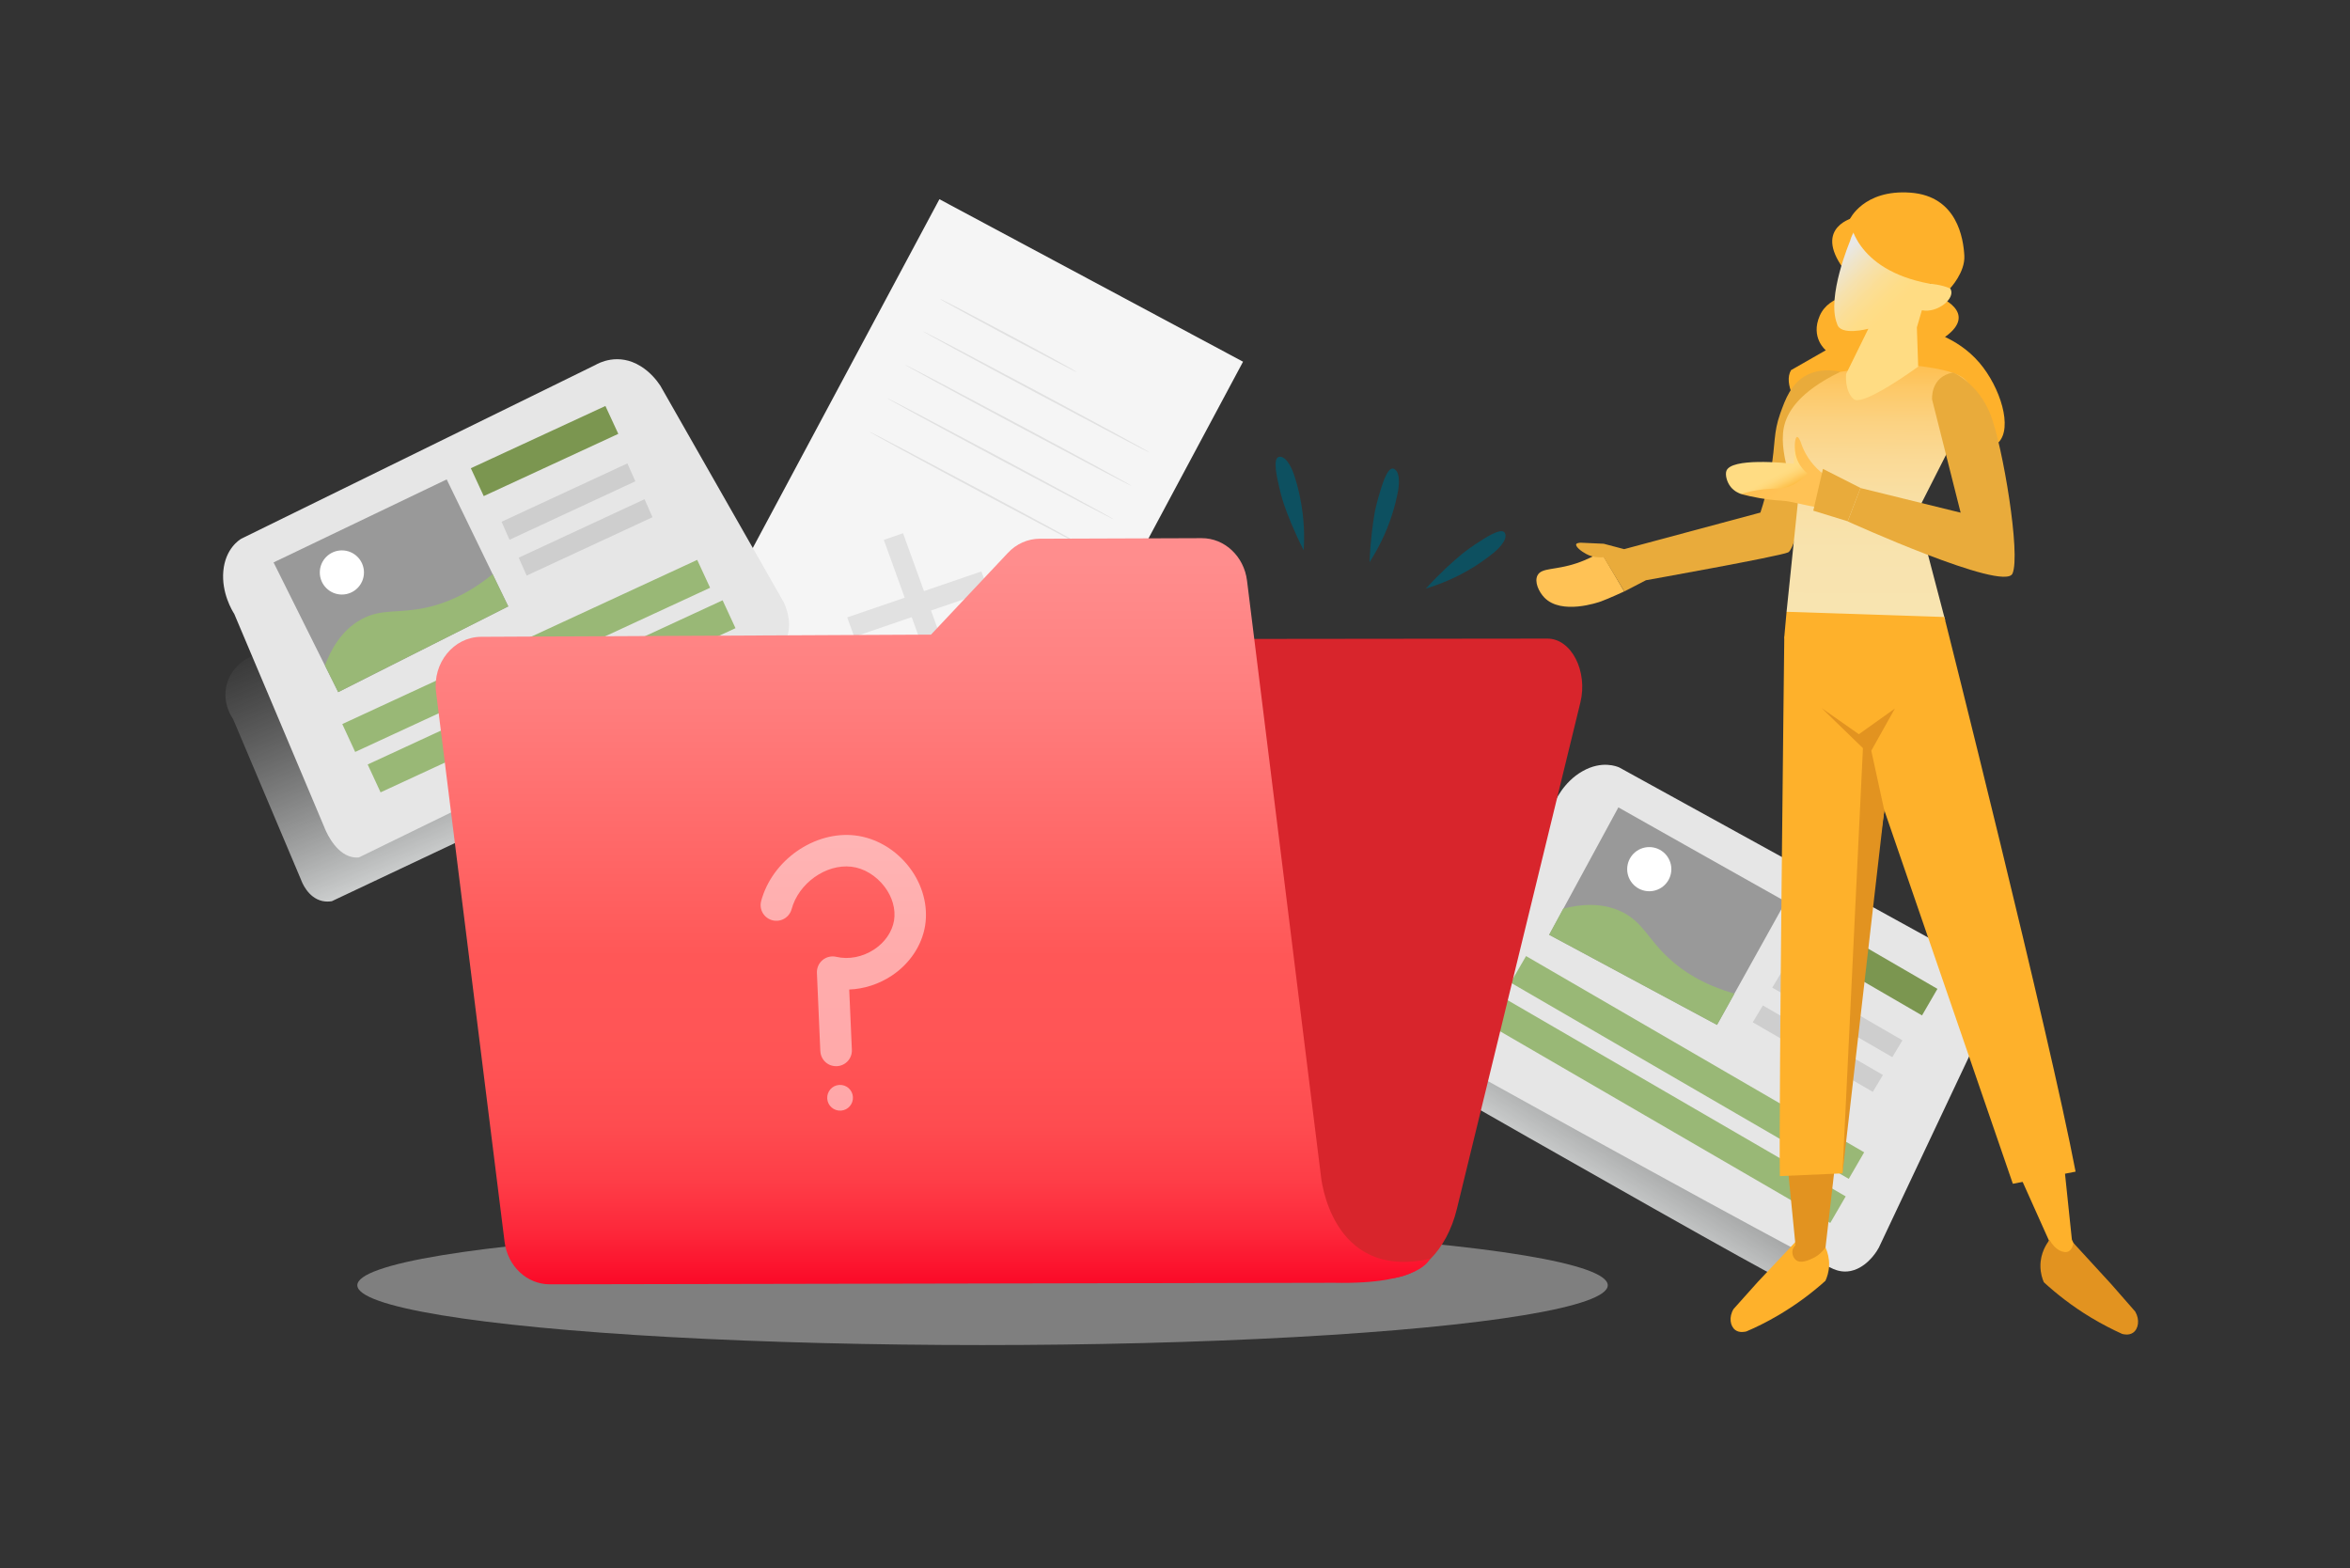 <?xml version="1.0" encoding="utf-8"?>
<!-- Generator: Adobe Illustrator 24.0.1, SVG Export Plug-In . SVG Version: 6.00 Build 0)  -->
<svg version="1.1" id="Layer_1" xmlns="http://www.w3.org/2000/svg" xmlns:xlink="http://www.w3.org/1999/xlink" x="0px" y="0px"
	 viewBox="0 0 2480 1655" style="enable-background:new 0 0 2480 1655;" xml:space="preserve">
<rect x="0" y="0" width="2480" height="1655" fill="#333333" stroke="none"/>
<style type="text/css">
	.st0{fill:#F5F5F5;}
	.st1{fill:#E1E1E1;}
	.st2{fill:none;stroke:#FFFFFF;stroke-miterlimit:10;}
	.st3{fill:url(#SVGID_1_);}
	.st4{fill:#E6E6E6;}
	.st5{fill:#99B876;}
	.st6{fill:#7B9650;}
	.st7{fill:#999999;}
	.st8{fill:#CECECE;}
	.st9{fill:#FFFFFF;}
	.st10{fill:url(#SVGID_2_);}
	.st11{fill:#FFC255;}
	.st12{fill:#E29320;}
	.st13{fill:url(#SVGID_3_);}
	.st14{fill:url(#SVGID_4_);}
	.st15{fill:url(#SVGID_5_);}
	.st16{fill:#E9AB3B;}
	.st17{fill:url(#SVGID_6_);}
	.st18{fill:url(#SVGID_7_);}
	.st19{fill:url(#SVGID_8_);}
	.st20{fill:url(#SVGID_9_);}
	.st21{fill:url(#SVGID_10_);}
	.st22{fill:url(#SVGID_11_);}
	.st23{fill:url(#SVGID_12_);}
	.st24{fill:url(#SVGID_13_);}
	.st25{opacity:0.5;fill:#CCCCCC;}
	.st26{fill:#D8252C;}
	.st27{fill:url(#SVGID_14_);}
	.st28{opacity:0.5;}
	.st29{fill:#0D5060;}
</style>
<g id="sem_projetos">
	<g>
		<g>
			
				<rect x="843.7" y="263.9" transform="matrix(0.882 0.472 -0.472 0.882 371.796 -420.762)" class="st0" width="363.3" height="534.9"/>
		</g>
		<g>
			<g>
				<polygon class="st1" points="1004.6,705.3 984.2,712.3 932.7,569.7 953,562.7 				"/>
			</g>
			<g>
				<polygon class="st1" points="1035.7,603 1043.1,623.5 901.5,672 894.1,651.5 				"/>
			</g>
		</g>
		<g>
			<g>
				<path class="st2" d="M1173.6,481.1"/>
			</g>
		</g>
		<g>
			<g>
				<path class="st1" d="M1136.4,392.6c-0.3,0.5-32.7-16.4-72.6-37.7c-39.8-21.3-71.9-38.9-71.7-39.4c0.3-0.5,32.7,16.4,72.6,37.7
					C1104.5,374.5,1136.6,392.2,1136.4,392.6z"/>
			</g>
		</g>
		<g>
			<g>
				<path class="st1" d="M1213.2,477.5c-0.3,0.5-54-27.8-120.1-63.1c-66.1-35.3-119.4-64.4-119.2-64.8c0.3-0.5,54,27.8,120.1,63.1
					C1160.1,448,1213.5,477,1213.2,477.5z"/>
			</g>
		</g>
		<g>
			<g>
				<path class="st1" d="M1194.3,512.8c-0.3,0.5-54-27.8-120.1-63.1c-66.1-35.3-119.4-64.4-119.2-64.8c0.3-0.5,54,27.8,120.1,63.1
					C1141.2,483.3,1194.6,512.3,1194.3,512.8z"/>
			</g>
		</g>
		<g>
			<g>
				<path class="st1" d="M1175.5,548.1c-0.3,0.5-54-27.8-120.1-63.1c-66.1-35.3-119.4-64.4-119.2-64.8c0.3-0.5,54,27.8,120.1,63.1
					C1122.3,518.6,1175.7,547.6,1175.5,548.1z"/>
			</g>
		</g>
		<g>
			<g>
				<path class="st1" d="M1156.6,583.4c-0.3,0.5-54-27.8-120.1-63.1c-66.1-35.3-119.4-64.4-119.2-64.8c0.3-0.5,54,27.8,120.1,63.1
					C1103.5,553.9,1156.8,582.9,1156.6,583.4z"/>
			</g>
		</g>
	</g>
	<g>
		
			<linearGradient id="SVGID_1_" gradientUnits="userSpaceOnUse" x1="1846.812" y1="3141.438" x2="1846.812" y2="2852.957" gradientTransform="matrix(0.848 0.53 -0.53 0.848 1761.14 -2403.527)">
			<stop  offset="0" style="stop-color:#CCCECE"/>
			<stop  offset="1" style="stop-color:#999999;stop-opacity:0"/>
		</linearGradient>
		<path class="st3" d="M1547.9,911.9c0.9-2.5,6.9-18.6,24.6-25.9c17.7-7.3,33.4-0.1,35.7,1.1c120.5,68.5,241,137,361.5,205.5
			c3.1,1.5,24.4,12.5,28.9,35.8c1.9,9.7,0.2,18-1.3,23c-26.1,61.1-52.2,122.3-78.4,183.4c-0.8,1.6-7.3,13.9-21.6,16.7
			c-9.2,1.8-17.1-1.7-20.4-3.2c-18.6-8.7-191.5-106.3-426.6-240.7c-2.1-2.1-4.2-4.9-5.6-8.4c-6-14.6,4.3-29.5,5.5-31.2
			C1482.7,1016,1515.3,964,1547.9,911.9z"/>
		<path class="st4" d="M1639.5,849.2c1.3-3.2,10.2-23.9,30.6-35.4c20.4-11.6,36.4-5,38.8-3.9c121.5,66.9,243,133.8,364.5,200.7
			c3.1,1.4,24.8,11.9,26.3,39.9c0.7,11.7-2.4,22.2-4.8,28.6c-37.4,79.1-74.8,158.3-112.1,237.4c-1.1,2.1-10,18.2-26,23.7
			c-10.3,3.5-18.4,0.4-21.8-1c-19-8.1-193.4-103.2-430.4-234.6c-2-2.3-3.9-5.4-4.9-9.6c-4.4-17.1,9-36.9,10.5-39.2
			C1553.3,986.9,1596.4,918.1,1639.5,849.2z"/>
		
			<rect x="1573.7" y="1110.4" transform="matrix(0.865 0.502 -0.502 0.865 806.646 -741.586)" class="st5" width="412.5" height="32.4"/>
		
			<rect x="1889.8" y="1002.3" transform="matrix(0.865 0.502 -0.502 0.865 777.797 -850.671)" class="st6" width="156.4" height="32.4"/>
		<g>
			<path class="st7" d="M1884.4,951.4c-24.1,43.4-48.3,86.8-72.4,130.1c-59-31.7-118.1-63.4-177.1-95.1l73-134.4
				C1766.6,885.2,1825.5,918.3,1884.4,951.4z"/>
		</g>
		
			<rect x="1554.2" y="1156.9" transform="matrix(0.865 0.502 -0.502 0.865 827.361 -725.502)" class="st5" width="412.5" height="32.4"/>
		<g>
			<polygon class="st8" points="2007.7,1097.8 1997,1115.6 1870.3,1042.2 1881,1024.4 			"/>
		</g>
		<g>
			<polygon class="st8" points="1987.1,1134.4 1976.4,1152.2 1849.7,1078.8 1860.4,1061 			"/>
		</g>
		<path class="st5" d="M1649.8,958.8c-5,9.2-10,18.4-15,27.7c0,0,71.2,38.1,77.3,41.5c6.9,3.8,99.9,53.6,99.9,53.6
			c15.5-27.5,7-12.8,18.4-33.1c-34.1-9.6-55.4-24.6-68.8-36.9c-22.7-20.8-27.7-38.5-50.1-49.4
			C1689.7,951.6,1666.3,954.6,1649.8,958.8z"/>
		<circle class="st9" cx="1740.5" cy="917.2" r="23.3"/>
	</g>
	
		<linearGradient id="SVGID_2_" gradientUnits="userSpaceOnUse" x1="1833.623" y1="1380.024" x2="1937.238" y2="1380.024" gradientTransform="matrix(1 6.395469e-03 -6.395469e-03 1 1.785 -35.767)">
		<stop  offset="0" style="stop-color:#FEB12B"/>
		<stop  offset="0.854" style="stop-color:#FEB12B"/>
		<stop  offset="0.995" style="stop-color:#FEB12B"/>
	</linearGradient>
	<path class="st10" d="M1920.9,1306.9c2.6,3.5,9.8,13.8,9.4,28.2c-0.2,7.1-2.2,12.8-3.9,16.5c-13.1,11.8-29.8,24.7-50.3,36.7
		c-11.6,6.8-22.7,12.3-33.1,16.7c-1.3,0.3-7.1,1.8-11.6-1.4c-5.5-4-7.2-13.7-1.9-22.3c8.5-9.5,17.1-19,25.6-28.6
		c13.5-14.3,27-28.6,40.5-43C1904.1,1308.8,1912.5,1307.9,1920.9,1306.9z"/>
	<path class="st11" d="M1689.5,582.4c-5.3,3.2-14.1,8.1-25.8,12c-22.8,7.6-36.7,4.4-41.1,12.7c-3.6,6.9,1.4,17.5,7.2,23.5
		c18,18.6,56.8,5.1,59.6,4.1c8.3-3,24.7-10.6,24.7-10.6l0,0L1689.5,582.4z"/>
	<path class="st12" d="M1894.8,1314l-8.3-83.9l50.8-7.4c-3.6,31.2-7.2,62.5-10.8,93.7c-2.6,3.6-6.9,8.4-13.6,11.5
		c-3.9,1.8-12.8,6-17.8,1.6c-2.6-2.3-4.3-6.5-3.3-10.6C1892.5,1316.4,1894,1314.8,1894.8,1314z"/>
	
		<linearGradient id="SVGID_3_" gradientUnits="userSpaceOnUse" x1="1884.024" y1="976.808" x2="2007.127" y2="976.808" gradientTransform="matrix(1 6.395469e-03 -6.395469e-03 1 1.785 -35.767)">
		<stop  offset="0" style="stop-color:#FEB12B"/>
		<stop  offset="0.854" style="stop-color:#FEB12B"/>
		<stop  offset="0.995" style="stop-color:#FEB12B"/>
	</linearGradient>
	<path class="st13" d="M1883,672.1c0,0-5.9,496.2-4.7,569l66.2-2.9c0,0,27.8-317.1,59.2-469.4C2007,752.3,1963.7,636.2,1883,672.1z"
		/>
	
		<linearGradient id="SVGID_4_" gradientUnits="userSpaceOnUse" x1="2140.382" y1="1311.14" x2="2212.059" y2="1311.14" gradientTransform="matrix(1 6.395469e-03 -6.395469e-03 1 1.785 -35.767)">
		<stop  offset="0" style="stop-color:#FEB12B"/>
		<stop  offset="0.854" style="stop-color:#FEB12B"/>
		<stop  offset="0.995" style="stop-color:#FEB12B"/>
	</linearGradient>
	<polygon class="st14" points="2178.2,1228.7 2186.5,1308.1 2205,1347.9 2164.2,1349.9 2159.9,1336.6 2162.3,1309.1 2134,1246 	"/>
	
		<linearGradient id="SVGID_5_" gradientUnits="userSpaceOnUse" x1="1888.604" y1="468.399" x2="2116.841" y2="468.399" gradientTransform="matrix(1 6.395469e-03 -6.395469e-03 1 1.785 -35.767)">
		<stop  offset="0" style="stop-color:#FEB12B"/>
		<stop  offset="0.854" style="stop-color:#FEB12B"/>
		<stop  offset="0.995" style="stop-color:#FEB12B"/>
	</linearGradient>
	<path class="st15" d="M2044.6,312.5c0,0,44.6,16.8,8,43.1c9.4,4.4,23.8,12.5,36.4,27.3c22.1,26,35.2,68.4,20.1,83.9
		c-12.5,12.9-31.2-6.5-58.1,2.6c-51.2,17.4-55.3,112.2-80.9,110.6c-3.8-0.2-6.9-2.9-12.3-8.8c-18-19.6-8-56-52.6-129.5
		c-8.6-14.2-23.4-36.6-15.1-51.1l36.7-21c0,0-16.5-13.3-6.4-36.4c10.1-23.1,41.5-22.9,41.5-22.9L2044.6,312.5z"/>
	<path class="st16" d="M1692.4,588l21.8,36.1l22.8-11.8c0,0,140.5-25.1,150.1-29.4c9.6-4.2,37.3-123.6,37.3-123.6
		c5.9-22.3,11.9-44.6,17.8-66.9c-6.9-1.6-21.3-3.8-35.2,3.3c-16.9,8.6-23,26-28.3,40.7c-7.4,21-4.8,30.8-9.8,59.8
		c-3.3,19.6-7.9,35-11.1,44.7c-47.9,12.9-95.9,25.8-143.8,38.6l-21.6-5.7c-8.1-0.4-16.2-0.7-24.3-1.1c-1.8,0.1-4.2,0.4-4.7,1.6
		c-1,2.5,5.5,7.7,10.6,10.3C1677,586.3,1683.2,588.8,1692.4,588z"/>
	
		<linearGradient id="SVGID_6_" gradientUnits="userSpaceOnUse" x1="1933.55" y1="279.825" x2="1993.721" y2="279.825" gradientTransform="matrix(1 6.395469e-03 -6.395469e-03 1 1.785 -35.767)">
		<stop  offset="0" style="stop-color:#FEB12B"/>
		<stop  offset="0.854" style="stop-color:#FEB12B"/>
		<stop  offset="0.995" style="stop-color:#FEB12B"/>
	</linearGradient>
	<path class="st17" d="M1957.5,229.3c0,0-44.7,9.6-11.9,54.5l48.3-49.3L1957.5,229.3z"/>
	
		<linearGradient id="SVGID_7_" gradientUnits="userSpaceOnUse" x1="1982.363" y1="406.913" x2="1982.363" y2="692.268" gradientTransform="matrix(1 6.395469e-03 -6.395469e-03 1 1.785 -35.767)">
		<stop  offset="0" style="stop-color:#FEBF50"/>
		<stop  offset="8.849382e-02" style="stop-color:#FDC867"/>
		<stop  offset="0.218" style="stop-color:#FBD282"/>
		<stop  offset="0.359" style="stop-color:#FADA97"/>
		<stop  offset="0.516" style="stop-color:#F9E0A6"/>
		<stop  offset="0.703" style="stop-color:#F8E3AE"/>
		<stop  offset="0.994" style="stop-color:#F8E4B1"/>
	</linearGradient>
	<path class="st18" d="M1942.1,392.4c-44.7,21.6-56.7,43.6-59.7,59.3c-5.7,30.4,15.3,74.9,15.3,74.9l0,0
		c-4.1,39.7-8.2,79.3-12.3,119c13.9,7.5,33.2,15.9,57.3,20.3c49.9,9.2,90.7-3.7,110.1-11.3c-10-38-20-76-29.9-114l55.8-109.9
		c0,0,9-22-8.6-33.1c-17.6-11.1-70.5-13.7-70.5-13.7L1942.1,392.4z"/>
	
		<linearGradient id="SVGID_8_" gradientUnits="userSpaceOnUse" x1="1885.655" y1="970.401" x2="2196.621" y2="970.401" gradientTransform="matrix(1 6.395469e-03 -6.395469e-03 1 1.785 -35.767)">
		<stop  offset="0" style="stop-color:#FEB12B"/>
		<stop  offset="0.854" style="stop-color:#FEB12B"/>
		<stop  offset="0.995" style="stop-color:#FEB12B"/>
	</linearGradient>
	<path class="st19" d="M1883,672.1l2.4-26.5l166.5,5.5c0,0,110.8,439.6,138.5,585.3l-66.2,12.8L1966,789.5
		C1966,789.5,1909.9,771.5,1883,672.1z"/>
	
		<linearGradient id="SVGID_9_" gradientUnits="userSpaceOnUse" x1="2042.041" y1="392.777" x2="1935.56" y2="286.296" gradientTransform="matrix(1 6.395469e-03 -6.395469e-03 1 1.785 -35.767)">
		<stop  offset="0.413" style="stop-color:#FFDC83"/>
		<stop  offset="0.508" style="stop-color:#FEDD88"/>
		<stop  offset="0.617" style="stop-color:#FBDE96"/>
		<stop  offset="0.733" style="stop-color:#F6E1AD"/>
		<stop  offset="0.853" style="stop-color:#EEE5CD"/>
		<stop  offset="0.939" style="stop-color:#E8E8E8"/>
	</linearGradient>
	<path class="st20" d="M2022.9,345.5l1.4,41.4c0,0-58.2,42.6-68,34.3c-9.9-8.3-8.1-26.5-8.1-26.5l23.5-47.8c0,0-29.8,8.1-33-5.2
		c-11.4-28.2,13.8-87.6,13.8-87.6s8.5-39.6,64.7-32.7c56.2,7,19.4,77.9,19.4,77.9s14.9-4.9,21.5,5.1s-13.4,26.4-29.9,23
		L2022.9,345.5z"/>
	
		<linearGradient id="SVGID_10_" gradientUnits="userSpaceOnUse" x1="1951.818" y1="276.397" x2="2073.171" y2="276.397" gradientTransform="matrix(1 6.395469e-03 -6.395469e-03 1 1.785 -35.767)">
		<stop  offset="0" style="stop-color:#FEB12B"/>
		<stop  offset="0.854" style="stop-color:#FEB12B"/>
		<stop  offset="0.995" style="stop-color:#FEB12B"/>
	</linearGradient>
	<path class="st21" d="M2057.9,304.4c0,0,16.1-17,15.1-34.6c-1-17.7-7.3-62.9-56.9-66.5c-49.6-3.6-64.1,28.3-64.1,28.3
		s4.1,53,84.5,67.8C2036.4,299.3,2049.6,300.4,2057.9,304.4z"/>
	<polygon class="st12" points="1944.4,1238.2 1966,789.5 1922.4,747.2 1961.7,774.8 1999.7,747.7 1974.8,792.2 1988.5,855 	"/>
	<path class="st12" d="M2163,1308.4c-2.7,3.4-10,13.7-9.7,28.1c0.1,7.1,2,12.9,3.6,16.6c13,11.9,29.5,25.1,49.8,37.3
		c11.5,6.9,22.6,12.6,32.8,17.2c1.3,0.4,7.1,1.9,11.6-1.3c5.6-3.9,7.3-13.6,2.2-22.3c-8.4-9.6-16.8-19.3-25.3-28.9
		c-13.3-14.5-26.6-29-39.9-43.5c-0.3,2-1.4,7-5.1,8.9C2178.1,1323.1,2168.6,1319.1,2163,1308.4z"/>
	
		<linearGradient id="SVGID_11_" gradientUnits="userSpaceOnUse" x1="7935.587" y1="4816.132" x2="7993.173" y2="4816.132" gradientTransform="matrix(-0.434 -0.839 -0.888 0.459 9599.543 4971.817)">
		<stop  offset="1.117318e-02" style="stop-color:#FEB12B"/>
		<stop  offset="0.13" style="stop-color:#FEC351"/>
		<stop  offset="0.242" style="stop-color:#FFD16C"/>
		<stop  offset="0.339" style="stop-color:#FFD97D"/>
		<stop  offset="0.413" style="stop-color:#FFDC83"/>
	</linearGradient>
	<path class="st22" d="M1913.4,499.7c-6.5-10-12.9-20.1-19.4-30.1c-0.3,6.6-0.6,13.2-0.9,19.8c-10.9-1.1-66.1-6.4-71.2,7.5
		c-1.4,3.9,0.2,11.6,4.7,17.1c3.6,4.4,8.1,6.3,10.5,7.2c16.4-0.1,32.8-0.2,49.2-0.3l23.5-10.5L1913.4,499.7z"/>
	
		<linearGradient id="SVGID_12_" gradientUnits="userSpaceOnUse" x1="1867.935" y1="514.267" x2="1919.272" y2="565.604" gradientTransform="matrix(1 6.395469e-03 -6.395469e-03 1 1.785 -35.767)">
		<stop  offset="0" style="stop-color:#FEBF50"/>
		<stop  offset="0.43" style="stop-color:#FFC255"/>
	</linearGradient>
	<path class="st23" d="M1938.6,508.6c-5.8-2.5-15.6-7.7-24.4-17.7c-8.3-9.4-12.2-19-14-24.8c-1.9-4.4-3.1-5.2-3.8-5
		c-2.3,0.5-3.6,12.1-0.5,22c2.8,8.5,8.4,13.9,11.8,16.7c-8,8.6-15.6,12.3-21.2,14c-8,2.5-13,1.3-24.8,2.5c-10.2,1.1-18.6,3.2-24.5,5
		c11.9,3.2,26.7,6.1,44,7.1c10.9,0.6,33.8,7.9,42.6,7.2C1933,529.1,1929.3,515,1938.6,508.6z"/>
	<path class="st16" d="M2061.2,393.1c0,0,26.4,11.2,39.4,44.4c13,33.2,32.1,148,23.2,167.8c-8.9,19.8-173.9-55.1-173.9-55.1
		l13.5-35.2l105.7,26l-30.1-119.3C2038.9,421.7,2036.9,397.4,2061.2,393.1z"/>
	<polygon class="st16" points="1963.4,514.9 1923.8,494.8 1913.6,538.9 1949.9,550.1 	"/>
	<g>
		
			<linearGradient id="SVGID_13_" gradientUnits="userSpaceOnUse" x1="808.951" y1="-51.941" x2="808.951" y2="-340.422" gradientTransform="matrix(0.921 -0.39 0.39 0.921 -146.197 1217.565)">
			<stop  offset="0" style="stop-color:#CCCECE"/>
			<stop  offset="1" style="stop-color:#999999;stop-opacity:0"/>
		</linearGradient>
		<path class="st24" d="M246,758.8c-1.5-2.2-11.2-16.3-7.1-35c4.2-18.7,19.1-27.4,21.4-28.7C385.5,635.8,510.8,576.5,636,517.1
			c3-1.6,24.2-12.8,45.9-3.1c9.1,4,14.9,10.2,18.1,14.3c35.1,56.5,70.2,113,105.2,169.5c0.8,1.6,7.2,14,1.2,27.3
			c-3.8,8.5-11.2,13-14.3,14.8c-17.8,10.2-197,95.7-441.9,211.1c-3,0.5-6.4,0.6-10.1-0.2c-15.4-3.5-21.7-20.4-22.4-22.4
			C293.8,871.9,269.9,815.4,246,758.8z"/>
		<path class="st4" d="M247.2,647.8c-1.9-2.9-13.7-22.1-11.5-45.4c2.2-23.4,16.8-32.7,19.1-34c124.5-61.1,249-122.2,373.6-183.3
			c3-1.7,23.9-13.5,47.8,1.4c10,6.2,16.8,14.7,20.6,20.4c43.3,76,86.7,152.1,130,228.1c1.1,2.1,9.1,18.7,4.5,34.9
			c-3,10.4-10.3,15.3-13.3,17.2c-17.5,10.9-195.5,99.1-439.2,217.7c-3.1,0.3-6.7,0.1-10.7-1.4c-16.5-6.2-25.1-28.5-26.1-31.1
			C310.5,797.4,278.8,722.6,247.2,647.8z"/>
		
			<rect x="348.7" y="675.8" transform="matrix(0.908 -0.42 0.42 0.908 -239.236 296.9)" class="st5" width="412.5" height="32.4"/>
		
			<rect x="496.2" y="459.7" transform="matrix(0.908 -0.42 0.42 0.908 -146.741 285.097)" class="st6" width="156.4" height="32.4"/>
		<g>
			<path class="st7" d="M471.4,505.9c21.7,44.7,43.3,89.3,65,134c-59.8,30.2-119.7,60.3-179.5,90.5l-68.2-136.9
				C349.6,564.3,410.5,535.1,471.4,505.9z"/>
		</g>
		
			<rect x="375.5" y="718.4" transform="matrix(0.908 -0.42 0.42 0.908 -254.659 312.125)" class="st5" width="412.5" height="32.4"/>
		<g>
			<polygon class="st8" points="662.1,489 670.5,507.9 537.7,569.6 529.3,550.6 			"/>
		</g>
		<g>
			<polygon class="st8" points="680.2,526.8 688.6,545.8 555.8,607.4 547.4,588.5 			"/>
		</g>
		<path class="st5" d="M342.9,702.2c4.7,9.4,9.4,18.8,14,28.2c0,0,72-36.5,78.3-39.5c7.1-3.4,101.2-51,101.2-51
			c-13.6-28.4-6.5-13-16.5-34c-27.4,22.4-52,31.3-69.7,35.2c-30.1,6.7-47.4,0.6-69.2,12.6C359.9,665.4,348.9,686.3,342.9,702.2z"/>
		<circle class="st9" cx="360.8" cy="604.1" r="23.3"/>
	</g>
	<ellipse class="st25" cx="1036.9" cy="1356.3" rx="659.8" ry="63.1"/>
	<g>
		<path class="st26" d="M853.6,712.1l-110.2,566.4l-14.4,74.1l735.5-3.6c33-0.2,62.3-29.5,72.9-73l130.4-534.7
			c8.1-33.1-9.6-67.4-34.7-67.4l-744.4,0.8C872.2,674.7,857.9,690,853.6,712.1z"/>
	</g>
	<g>
		<linearGradient id="SVGID_14_" gradientUnits="userSpaceOnUse" x1="984.385" y1="1355.245" x2="984.385" y2="567.844">
			<stop  offset="0" style="stop-color:#FB0927"/>
			<stop  offset="6.549818e-03" style="stop-color:#FB0C29"/>
			<stop  offset="6.926711e-02" style="stop-color:#FD273A"/>
			<stop  offset="0.138" style="stop-color:#FE3D47"/>
			<stop  offset="0.213" style="stop-color:#FE4C50"/>
			<stop  offset="0.303" style="stop-color:#FF5455"/>
			<stop  offset="0.439" style="stop-color:#FF5757"/>
			<stop  offset="0.776" style="stop-color:#FF7D7D"/>
			<stop  offset="0.969" style="stop-color:#FF8D8D"/>
		</linearGradient>
		<path class="st27" d="M1393.9,1240.2L1316,612.7c-3.2-25.7-23.7-44.9-47.9-44.8l-170.8,0.6c-12.6,0-24.8,5.4-33.7,15l-81.1,86.2
			L507.7,672c-29,0.2-51.3,27.6-47.5,58.5l72.3,580c3.2,25.7,23.6,44.8,47.8,44.8l827.6-1.6c92.2,1.9,101-25.3,101-25.3
			C1403.3,1351.7,1393.9,1240.2,1393.9,1240.2z"/>
	</g>
	<g class="st28">
		<g>
			<g>
				<path class="st9" d="M875.8,1123.8c-5.7-2.4-9.8-8-10.1-14.6l-3.6-82.6c-0.2-5.2,2-10.2,6-13.5c4-3.3,9.3-4.6,14.4-3.4
					c13.3,3.1,27.9,0.2,40.2-7.9c11.3-7.5,18.8-18.6,20.8-30.4c1.9-11.8-1.7-24.8-10-35.7c-8.9-11.7-21.9-19.6-35-21.1
					c-26.8-3.1-55.7,17.4-63.1,44.8c-2.4,8.8-11.5,14.1-20.4,11.7c-9-2.5-14.1-11.5-11.7-20.4c11.7-43,56.1-74,99-69.1
					c22.2,2.6,43.3,15,57.7,34.1c13.7,18.1,19.6,40.4,16.3,61.1c-3.4,20.9-16.2,40.1-35.1,52.7c-13.7,9.1-29.3,14.1-45,14.7
					l2.8,63.6c0.4,9.2-6.7,16.9-15.9,17.3C880.5,1125.2,878,1124.7,875.8,1123.8z"/>
			</g>
		</g>
		<g>
			<g>
				<path class="st9" d="M900.1,1157.5c0.5,7.5-5.1,14-12.6,14.5c-7.5,0.5-14-5.1-14.5-12.6c-0.5-7.5,5.1-14,12.6-14.5
					C893.1,1144.4,899.6,1150,900.1,1157.5z"/>
			</g>
		</g>
	</g>
	<path class="st29" d="M1504.7,621.1c16-17.4,29.3-29.2,38.3-36.6c0,0,5.5-4.5,14.2-10.3c9.5-6.3,25.6-16.9,30.2-12.7
		c0.5,0.5,0.7,1,1,1.6c2.9,7.4-9.6,18.1-11.6,19.8c-6.2,5.1-13.3,10.2-21.3,15.3C1537,609.7,1519.3,616.7,1504.7,621.1z"/>
	<path class="st29" d="M1445.3,593.3c1-23.7,3.5-41.3,5.5-52.7c0,0,1.3-7,4.2-17c3.2-10.9,8.5-29.5,14.8-29.2c0.7,0,1.2,0.3,1.7,0.6
		c7,3.8,4.4,20,4,22.6c-1.5,7.9-3.5,16.4-6.4,25.4C1462.5,563.7,1453.5,580.5,1445.3,593.3z"/>
	<path class="st29" d="M1375.8,580.7c-10.7-21.1-17.1-37.7-20.9-48.7c0,0-2.3-6.7-4.7-16.9c-2.6-11.1-6.9-29.9-1.3-32.7
		c0.6-0.3,1.2-0.3,1.8-0.4c8-0.1,13.6,15.3,14.5,17.8c2.6,7.6,5,16,6.8,25.3C1376.4,546.5,1376.8,565.5,1375.8,580.7z"/>
</g>
</svg>
